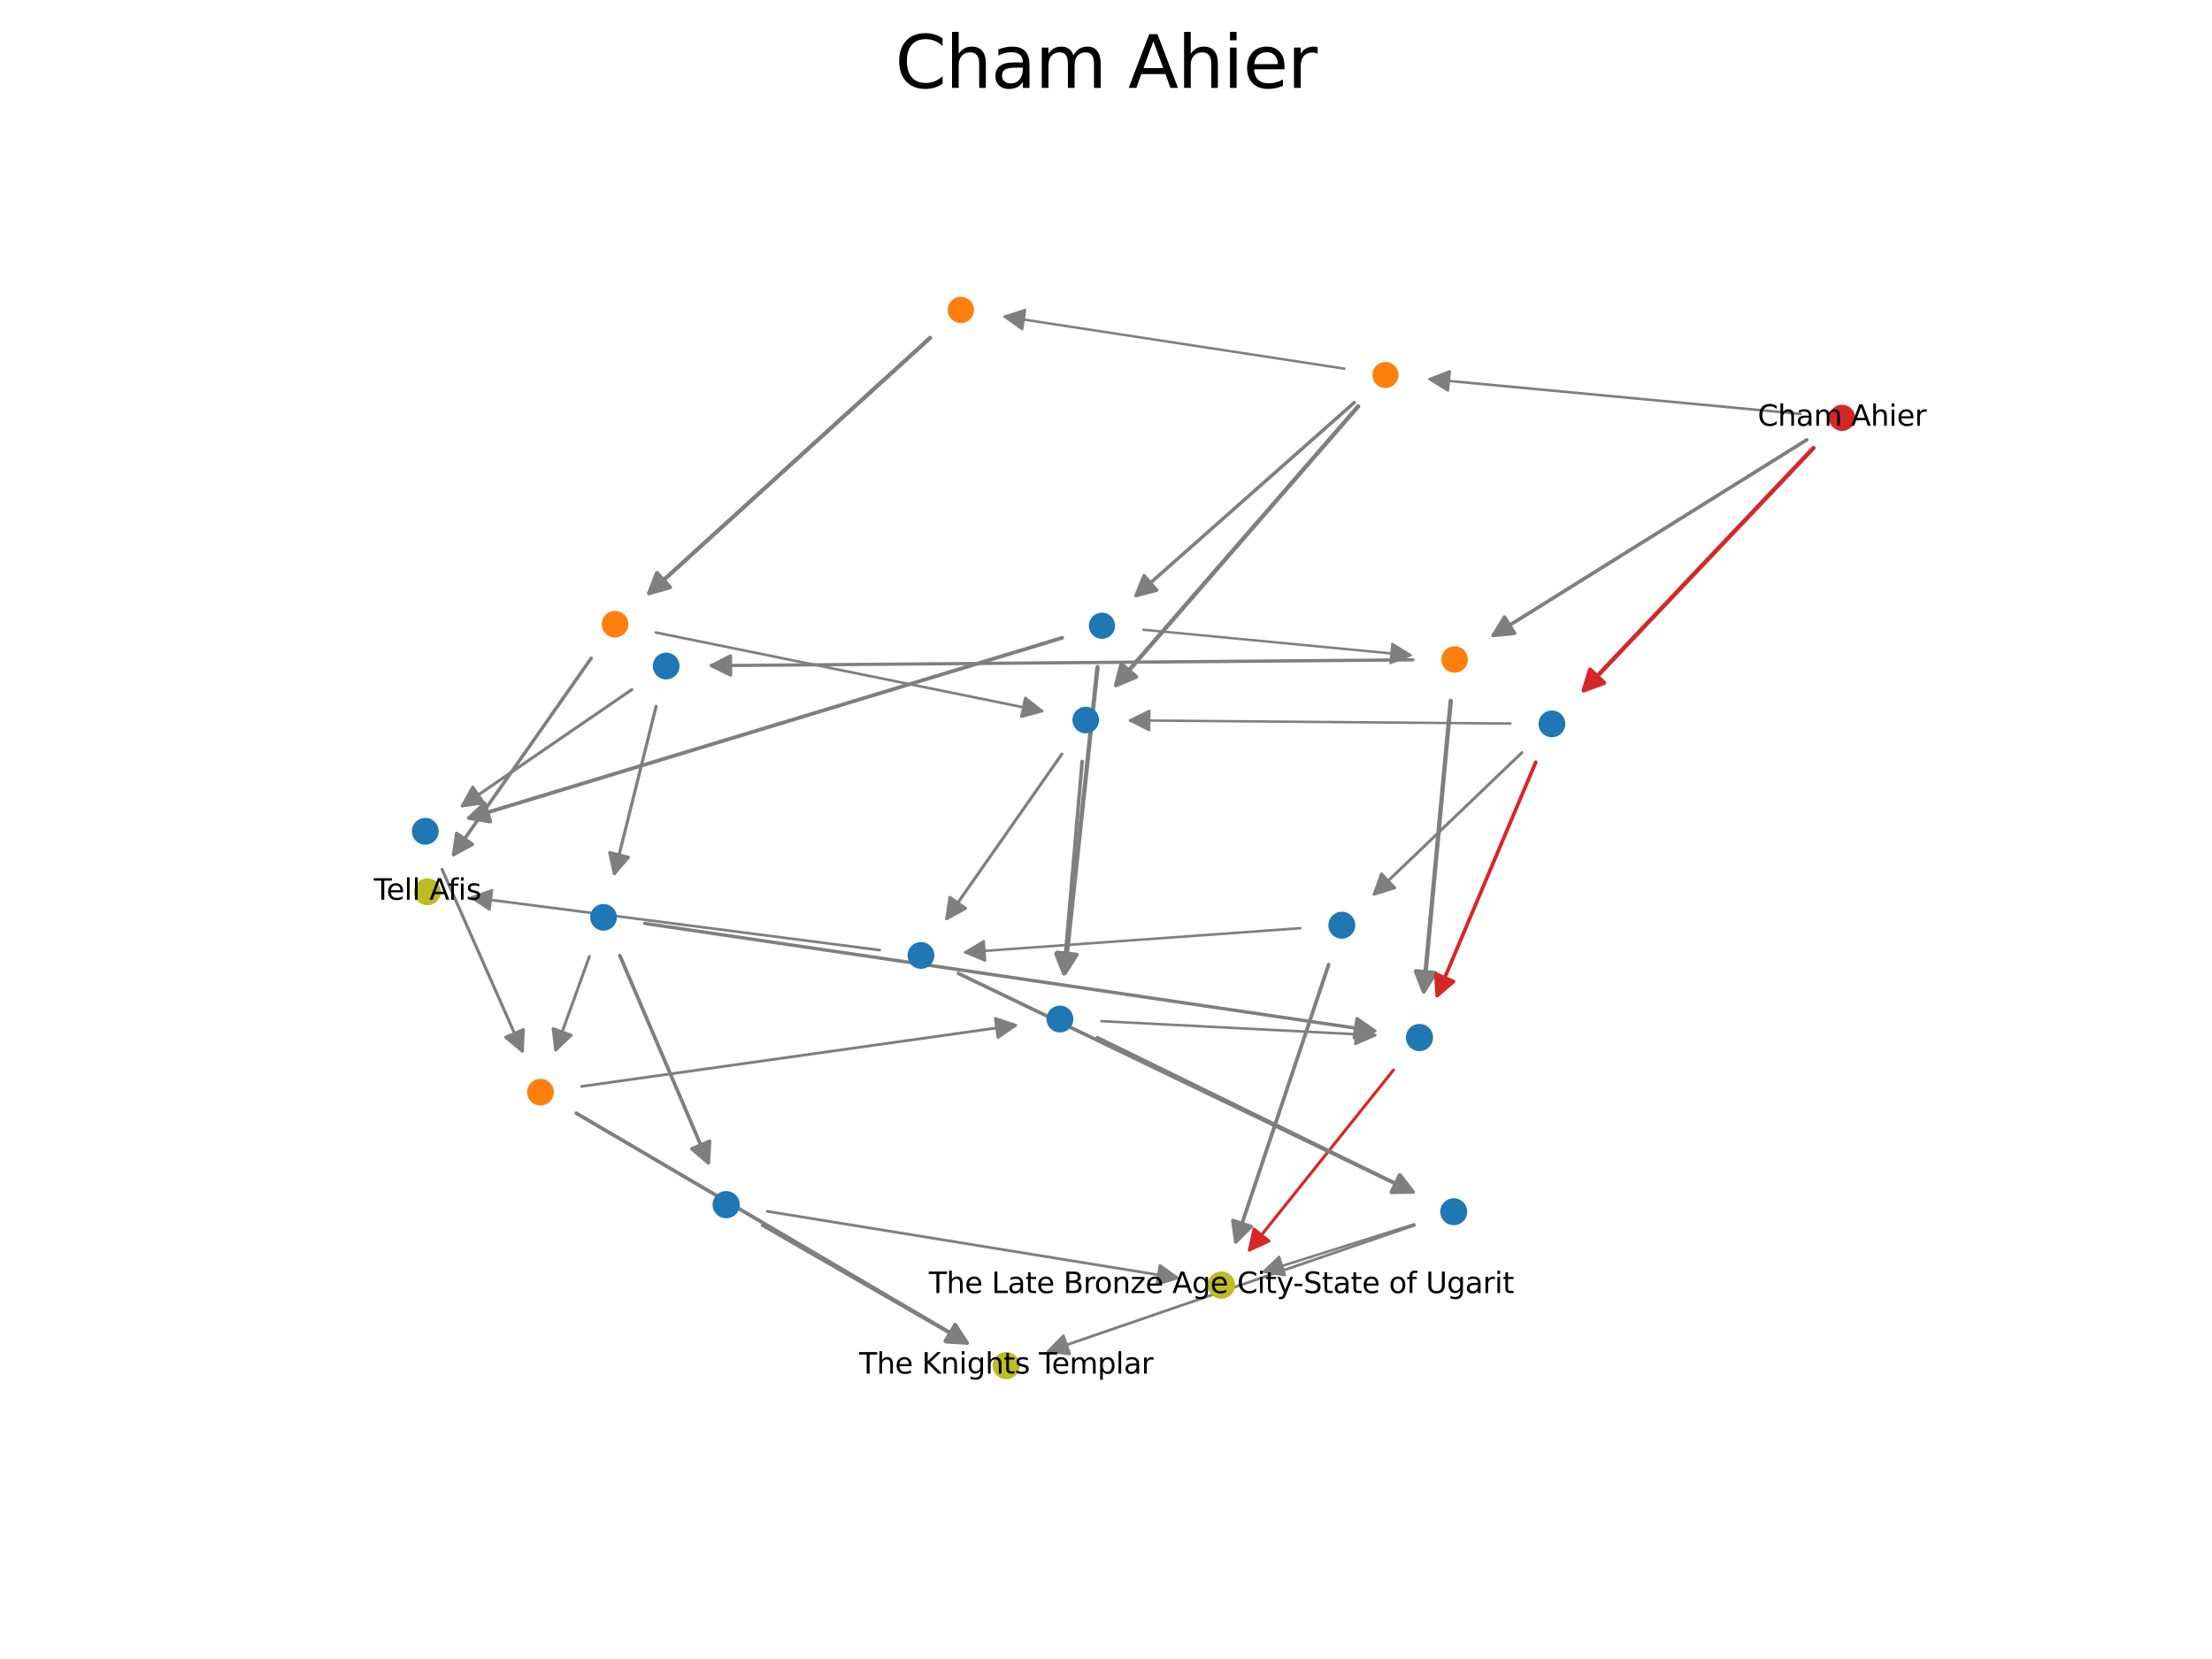 <?xml version="1.0" encoding="utf-8" standalone="no"?>
<!DOCTYPE svg PUBLIC "-//W3C//DTD SVG 1.1//EN"
  "http://www.w3.org/Graphics/SVG/1.1/DTD/svg11.dtd">
<svg xmlns:xlink="http://www.w3.org/1999/xlink" width="460.8pt" height="345.6pt" viewBox="0 0 460.8 345.6" xmlns="http://www.w3.org/2000/svg" version="1.1">
 <defs>
  <style type="text/css">*{stroke-linejoin: round; stroke-linecap: butt}</style>
 </defs>
 <g id="figure_1">
  <g id="patch_1">
   <path d="M 0 345.6 
L 460.8 345.6 
L 460.8 0 
L 0 0 
z
" style="fill: #ffffff"/>
  </g>
  <g id="axes_1">
   <g id="patch_2">
    <path d="M 376.383 91.624 
Q 343.376 112.212 311.081 132.355 
" clip-path="url(#pc64f896216)" style="fill: none; stroke: #7f7f7f; stroke-width: 0.75; stroke-linecap: round"/>
    <path d="M 315.533 131.935 
L 311.081 132.355 
L 313.416 128.541 
L 315.533 131.935 
z
" clip-path="url(#pc64f896216)" style="fill: #7f7f7f; stroke: #7f7f7f; stroke-width: 0.75; stroke-linecap: round"/>
   </g>
   <g id="patch_3">
    <path d="M 377.771 93.328 
Q 353.51 118.922 329.943 143.784 
" clip-path="url(#pc64f896216)" style="fill: none; stroke: #d62728; stroke-width: 0.902; stroke-linecap: round"/>
    <path d="M 334.146 142.257 
L 329.943 143.784 
L 331.243 139.505 
L 334.146 142.257 
z
" clip-path="url(#pc64f896216)" style="fill: #d62728; stroke: #d62728; stroke-width: 0.902; stroke-linecap: round"/>
   </g>
   <g id="patch_4">
    <path d="M 375.106 86.232 
Q 336.172 82.577 297.832 78.979 
" clip-path="url(#pc64f896216)" style="fill: none; stroke: #7f7f7f; stroke-width: 0.534; stroke-linecap: round"/>
    <path d="M 301.627 81.344 
L 297.832 78.979 
L 302.001 77.361 
L 301.627 81.344 
z
" clip-path="url(#pc64f896216)" style="fill: #7f7f7f; stroke: #7f7f7f; stroke-width: 0.534; stroke-linecap: round"/>
   </g>
   <g id="patch_5">
    <path d="M 294.36 137.455 
Q 220.895 138.065 148.187 138.668 
" clip-path="url(#pc64f896216)" style="fill: none; stroke: #7f7f7f; stroke-width: 0.678; stroke-linecap: round"/>
    <path d="M 152.203 140.634 
L 148.187 138.668 
L 152.17 136.635 
L 152.203 140.634 
z
" clip-path="url(#pc64f896216)" style="fill: #7f7f7f; stroke: #7f7f7f; stroke-width: 0.678; stroke-linecap: round"/>
   </g>
   <g id="patch_6">
    <path d="M 302.218 146.002 
Q 299.36 176.757 296.597 206.5 
" clip-path="url(#pc64f896216)" style="fill: none; stroke: #7f7f7f; stroke-width: 0.909; stroke-linecap: round"/>
    <path d="M 298.958 202.702 
L 296.597 206.5 
L 294.975 202.332 
L 298.958 202.702 
z
" clip-path="url(#pc64f896216)" style="fill: #7f7f7f; stroke: #7f7f7f; stroke-width: 0.909; stroke-linecap: round"/>
   </g>
   <g id="patch_7">
    <path d="M 317.04 156.791 
Q 301.409 171.769 286.277 186.27 
" clip-path="url(#pc64f896216)" style="fill: none; stroke: #7f7f7f; stroke-width: 0.618; stroke-linecap: round"/>
    <path d="M 290.549 184.946 
L 286.277 186.27 
L 287.782 182.058 
L 290.549 184.946 
z
" clip-path="url(#pc64f896216)" style="fill: #7f7f7f; stroke: #7f7f7f; stroke-width: 0.618; stroke-linecap: round"/>
   </g>
   <g id="patch_8">
    <path d="M 319.924 158.778 
Q 309.497 183.468 299.403 207.371 
" clip-path="url(#pc64f896216)" style="fill: none; stroke: #d62728; stroke-width: 0.765; stroke-linecap: round"/>
    <path d="M 302.802 204.464 
L 299.403 207.371 
L 299.117 202.908 
L 302.802 204.464 
z
" clip-path="url(#pc64f896216)" style="fill: #d62728; stroke: #d62728; stroke-width: 0.765; stroke-linecap: round"/>
   </g>
   <g id="patch_9">
    <path d="M 314.636 150.726 
Q 274.735 150.395 235.402 150.069 
" clip-path="url(#pc64f896216)" style="fill: none; stroke: #7f7f7f; stroke-width: 0.507; stroke-linecap: round"/>
    <path d="M 239.385 152.102 
L 235.402 150.069 
L 239.418 148.102 
L 239.385 152.102 
z
" clip-path="url(#pc64f896216)" style="fill: #7f7f7f; stroke: #7f7f7f; stroke-width: 0.507; stroke-linecap: round"/>
   </g>
   <g id="patch_10">
    <path d="M 280.054 76.802 
Q 244.388 71.339 209.289 65.962 
" clip-path="url(#pc64f896216)" style="fill: none; stroke: #7f7f7f; stroke-width: 0.513; stroke-linecap: round"/>
    <path d="M 212.94 68.545 
L 209.289 65.962 
L 213.546 64.591 
L 212.94 68.545 
z
" clip-path="url(#pc64f896216)" style="fill: #7f7f7f; stroke: #7f7f7f; stroke-width: 0.513; stroke-linecap: round"/>
   </g>
   <g id="patch_11">
    <path d="M 282.129 83.85 
Q 259.086 104.235 236.648 124.086 
" clip-path="url(#pc64f896216)" style="fill: none; stroke: #7f7f7f; stroke-width: 0.722; stroke-linecap: round"/>
    <path d="M 240.969 122.933 
L 236.648 124.086 
L 238.318 119.937 
L 240.969 122.933 
z
" clip-path="url(#pc64f896216)" style="fill: #7f7f7f; stroke: #7f7f7f; stroke-width: 0.722; stroke-linecap: round"/>
   </g>
   <g id="patch_12">
    <path d="M 282.934 84.652 
Q 257.395 114.053 232.511 142.701 
" clip-path="url(#pc64f896216)" style="fill: none; stroke: #7f7f7f; stroke-width: 0.892; stroke-linecap: round"/>
    <path d="M 236.644 140.993 
L 232.511 142.701 
L 233.624 138.37 
L 236.644 140.993 
z
" clip-path="url(#pc64f896216)" style="fill: #7f7f7f; stroke: #7f7f7f; stroke-width: 0.892; stroke-linecap: round"/>
   </g>
   <g id="patch_13">
    <path d="M 136.68 147.146 
Q 132.249 164.92 127.997 181.974 
" clip-path="url(#pc64f896216)" style="fill: none; stroke: #7f7f7f; stroke-width: 0.663; stroke-linecap: round"/>
    <path d="M 130.905 178.577 
L 127.997 181.974 
L 127.024 177.609 
L 130.905 178.577 
z
" clip-path="url(#pc64f896216)" style="fill: #7f7f7f; stroke: #7f7f7f; stroke-width: 0.663; stroke-linecap: round"/>
   </g>
   <g id="patch_14">
    <path d="M 131.634 143.644 
Q 113.683 155.959 96.318 167.872 
" clip-path="url(#pc64f896216)" style="fill: none; stroke: #7f7f7f; stroke-width: 0.634; stroke-linecap: round"/>
    <path d="M 100.748 167.258 
L 96.318 167.872 
L 98.485 163.96 
L 100.748 167.258 
z
" clip-path="url(#pc64f896216)" style="fill: #7f7f7f; stroke: #7f7f7f; stroke-width: 0.634; stroke-linecap: round"/>
   </g>
   <g id="patch_15">
    <path d="M 290.289 222.902 
Q 275.07 241.925 260.287 260.403 
" clip-path="url(#pc64f896216)" style="fill: none; stroke: #d62728; stroke-width: 0.624; stroke-linecap: round"/>
    <path d="M 264.348 258.529 
L 260.287 260.403 
L 261.224 256.03 
L 264.348 258.529 
z
" clip-path="url(#pc64f896216)" style="fill: #d62728; stroke: #d62728; stroke-width: 0.624; stroke-linecap: round"/>
   </g>
   <g id="patch_16">
    <path d="M 276.777 200.954 
Q 266.982 230.228 257.46 258.686 
" clip-path="url(#pc64f896216)" style="fill: none; stroke: #7f7f7f; stroke-width: 0.769; stroke-linecap: round"/>
    <path d="M 260.626 255.527 
L 257.46 258.686 
L 256.833 254.258 
L 260.626 255.527 
z
" clip-path="url(#pc64f896216)" style="fill: #7f7f7f; stroke: #7f7f7f; stroke-width: 0.769; stroke-linecap: round"/>
   </g>
   <g id="patch_17">
    <path d="M 270.886 193.361 
Q 235.689 195.888 201.076 198.373 
" clip-path="url(#pc64f896216)" style="fill: none; stroke: #7f7f7f; stroke-width: 0.523; stroke-linecap: round"/>
    <path d="M 205.209 200.082 
L 201.076 198.373 
L 204.923 196.092 
L 205.209 200.082 
z
" clip-path="url(#pc64f896216)" style="fill: #7f7f7f; stroke: #7f7f7f; stroke-width: 0.523; stroke-linecap: round"/>
   </g>
   <g id="patch_18">
    <path d="M 221.21 157.09 
Q 209.014 174.516 197.224 191.361 
" clip-path="url(#pc64f896216)" style="fill: none; stroke: #7f7f7f; stroke-width: 0.633; stroke-linecap: round"/>
    <path d="M 201.156 189.231 
L 197.224 191.361 
L 197.879 186.937 
L 201.156 189.231 
z
" clip-path="url(#pc64f896216)" style="fill: #7f7f7f; stroke: #7f7f7f; stroke-width: 0.633; stroke-linecap: round"/>
   </g>
   <g id="patch_19">
    <path d="M 225.432 158.619 
Q 223.488 181.135 221.615 202.831 
" clip-path="url(#pc64f896216)" style="fill: none; stroke: #7f7f7f; stroke-width: 0.737; stroke-linecap: round"/>
    <path d="M 223.952 199.017 
L 221.615 202.831 
L 219.966 198.673 
L 223.952 199.017 
z
" clip-path="url(#pc64f896216)" style="fill: #7f7f7f; stroke: #7f7f7f; stroke-width: 0.737; stroke-linecap: round"/>
   </g>
   <g id="patch_20">
    <path d="M 193.756 70.388 
Q 164.144 97.298 135.251 123.554 
" clip-path="url(#pc64f896216)" style="fill: none; stroke: #7f7f7f; stroke-width: 0.869; stroke-linecap: round"/>
    <path d="M 139.557 122.344 
L 135.251 123.554 
L 136.867 119.384 
L 139.557 122.344 
z
" clip-path="url(#pc64f896216)" style="fill: #7f7f7f; stroke: #7f7f7f; stroke-width: 0.869; stroke-linecap: round"/>
   </g>
   <g id="patch_21">
    <path d="M 221.268 132.875 
Q 159.073 151.766 97.719 170.401 
" clip-path="url(#pc64f896216)" style="fill: none; stroke: #7f7f7f; stroke-width: 0.786; stroke-linecap: round"/>
    <path d="M 102.128 171.152 
L 97.719 170.401 
L 100.966 167.325 
L 102.128 171.152 
z
" clip-path="url(#pc64f896216)" style="fill: #7f7f7f; stroke: #7f7f7f; stroke-width: 0.786; stroke-linecap: round"/>
   </g>
   <g id="patch_22">
    <path d="M 228.638 138.97 
Q 225.179 171.319 221.827 202.669 
" clip-path="url(#pc64f896216)" style="fill: none; stroke: #7f7f7f; stroke-width: 0.9; stroke-linecap: round"/>
    <path d="M 224.241 198.904 
L 221.827 202.669 
L 220.263 198.479 
L 224.241 198.904 
z
" clip-path="url(#pc64f896216)" style="fill: #7f7f7f; stroke: #7f7f7f; stroke-width: 0.9; stroke-linecap: round"/>
   </g>
   <g id="patch_23">
    <path d="M 238.181 131.182 
Q 266.288 133.87 293.836 136.505 
" clip-path="url(#pc64f896216)" style="fill: none; stroke: #7f7f7f; stroke-width: 0.502; stroke-linecap: round"/>
    <path d="M 290.045 134.134 
L 293.836 136.505 
L 289.664 138.115 
L 290.045 134.134 
z
" clip-path="url(#pc64f896216)" style="fill: #7f7f7f; stroke: #7f7f7f; stroke-width: 0.502; stroke-linecap: round"/>
   </g>
   <g id="patch_24">
    <path d="M 129.125 199.066 
Q 138.501 221.027 147.546 242.212 
" clip-path="url(#pc64f896216)" style="fill: none; stroke: #7f7f7f; stroke-width: 0.754; stroke-linecap: round"/>
    <path d="M 147.814 237.748 
L 147.546 242.212 
L 144.136 239.319 
L 147.814 237.748 
z
" clip-path="url(#pc64f896216)" style="fill: #7f7f7f; stroke: #7f7f7f; stroke-width: 0.754; stroke-linecap: round"/>
   </g>
   <g id="patch_25">
    <path d="M 134.29 192.36 
Q 210.712 203.617 286.353 214.76 
" clip-path="url(#pc64f896216)" style="fill: none; stroke: #7f7f7f; stroke-width: 0.707; stroke-linecap: round"/>
    <path d="M 282.687 212.198 
L 286.353 214.76 
L 282.104 216.156 
L 282.687 212.198 
z
" clip-path="url(#pc64f896216)" style="fill: #7f7f7f; stroke: #7f7f7f; stroke-width: 0.707; stroke-linecap: round"/>
   </g>
   <g id="patch_26">
    <path d="M 122.784 199.248 
Q 119.155 209.311 115.757 218.732 
" clip-path="url(#pc64f896216)" style="fill: none; stroke: #7f7f7f; stroke-width: 0.609; stroke-linecap: round"/>
    <path d="M 118.995 215.648 
L 115.757 218.732 
L 115.232 214.291 
L 118.995 215.648 
z
" clip-path="url(#pc64f896216)" style="fill: #7f7f7f; stroke: #7f7f7f; stroke-width: 0.609; stroke-linecap: round"/>
   </g>
   <g id="patch_27">
    <path d="M 92.089 181.099 
Q 100.589 200.351 108.802 218.95 
" clip-path="url(#pc64f896216)" style="fill: none; stroke: #7f7f7f; stroke-width: 0.638; stroke-linecap: round"/>
    <path d="M 109.016 214.483 
L 108.802 218.95 
L 105.357 216.098 
L 109.016 214.483 
z
" clip-path="url(#pc64f896216)" style="fill: #7f7f7f; stroke: #7f7f7f; stroke-width: 0.638; stroke-linecap: round"/>
   </g>
   <g id="patch_28">
    <path d="M 183.266 197.928 
Q 140.453 192.403 98.25 186.957 
" clip-path="url(#pc64f896216)" style="fill: none; stroke: #7f7f7f; stroke-width: 0.551; stroke-linecap: round"/>
    <path d="M 101.962 189.453 
L 98.25 186.957 
L 102.474 185.485 
L 101.962 189.453 
z
" clip-path="url(#pc64f896216)" style="fill: #7f7f7f; stroke: #7f7f7f; stroke-width: 0.551; stroke-linecap: round"/>
   </g>
   <g id="patch_29">
    <path d="M 199.66 202.791 
Q 247.346 225.731 294.285 248.311 
" clip-path="url(#pc64f896216)" style="fill: none; stroke: #7f7f7f; stroke-width: 0.742; stroke-linecap: round"/>
    <path d="M 291.547 244.775 
L 294.285 248.311 
L 289.813 248.38 
L 291.547 244.775 
z
" clip-path="url(#pc64f896216)" style="fill: #7f7f7f; stroke: #7f7f7f; stroke-width: 0.742; stroke-linecap: round"/>
   </g>
   <g id="patch_30">
    <path d="M 228.578 216.089 
Q 261.818 232.354 294.416 248.305 
" clip-path="url(#pc64f896216)" style="fill: none; stroke: #7f7f7f; stroke-width: 0.639; stroke-linecap: round"/>
    <path d="M 291.702 244.75 
L 294.416 248.305 
L 289.944 248.343 
L 291.702 244.75 
z
" clip-path="url(#pc64f896216)" style="fill: #7f7f7f; stroke: #7f7f7f; stroke-width: 0.639; stroke-linecap: round"/>
   </g>
   <g id="patch_31">
    <path d="M 229.444 212.727 
Q 258.247 214.21 286.46 215.661 
" clip-path="url(#pc64f896216)" style="fill: none; stroke: #7f7f7f; stroke-width: 0.529; stroke-linecap: round"/>
    <path d="M 282.568 213.459 
L 286.46 215.661 
L 282.363 217.453 
L 282.568 213.459 
z
" clip-path="url(#pc64f896216)" style="fill: #7f7f7f; stroke: #7f7f7f; stroke-width: 0.529; stroke-linecap: round"/>
   </g>
   <g id="patch_32">
    <path d="M 136.608 131.758 
Q 177.149 140.011 217.097 148.144 
" clip-path="url(#pc64f896216)" style="fill: none; stroke: #7f7f7f; stroke-width: 0.542; stroke-linecap: round"/>
    <path d="M 213.576 145.386 
L 217.097 148.144 
L 212.778 149.306 
L 213.576 145.386 
z
" clip-path="url(#pc64f896216)" style="fill: #7f7f7f; stroke: #7f7f7f; stroke-width: 0.542; stroke-linecap: round"/>
   </g>
   <g id="patch_33">
    <path d="M 123.152 137.124 
Q 108.588 157.9 94.482 178.023 
" clip-path="url(#pc64f896216)" style="fill: none; stroke: #7f7f7f; stroke-width: 0.714; stroke-linecap: round"/>
    <path d="M 98.416 175.895 
L 94.482 178.023 
L 95.141 173.599 
L 98.416 175.895 
z
" clip-path="url(#pc64f896216)" style="fill: #7f7f7f; stroke: #7f7f7f; stroke-width: 0.714; stroke-linecap: round"/>
   </g>
   <g id="patch_34">
    <path d="M 159.825 252.341 
Q 202.858 259.332 245.266 266.221 
" clip-path="url(#pc64f896216)" style="fill: none; stroke: #7f7f7f; stroke-width: 0.566; stroke-linecap: round"/>
    <path d="M 241.638 263.606 
L 245.266 266.221 
L 240.997 267.554 
L 241.638 263.606 
z
" clip-path="url(#pc64f896216)" style="fill: #7f7f7f; stroke: #7f7f7f; stroke-width: 0.566; stroke-linecap: round"/>
   </g>
   <g id="patch_35">
    <path d="M 158.786 255.27 
Q 180.442 267.722 201.492 279.826 
" clip-path="url(#pc64f896216)" style="fill: none; stroke: #7f7f7f; stroke-width: 0.625; stroke-linecap: round"/>
    <path d="M 199.021 276.098 
L 201.492 279.826 
L 197.028 279.566 
L 199.021 276.098 
z
" clip-path="url(#pc64f896216)" style="fill: #7f7f7f; stroke: #7f7f7f; stroke-width: 0.625; stroke-linecap: round"/>
   </g>
   <g id="patch_36">
    <path d="M 120.057 231.908 
Q 161.098 256.007 201.4 279.672 
" clip-path="url(#pc64f896216)" style="fill: none; stroke: #7f7f7f; stroke-width: 0.766; stroke-linecap: round"/>
    <path d="M 198.963 275.922 
L 201.4 279.672 
L 196.938 279.371 
L 198.963 275.922 
z
" clip-path="url(#pc64f896216)" style="fill: #7f7f7f; stroke: #7f7f7f; stroke-width: 0.766; stroke-linecap: round"/>
   </g>
   <g id="patch_37">
    <path d="M 121.163 226.314 
Q 166.692 219.902 211.58 213.581 
" clip-path="url(#pc64f896216)" style="fill: none; stroke: #7f7f7f; stroke-width: 0.579; stroke-linecap: round"/>
    <path d="M 207.34 212.158 
L 211.58 213.581 
L 207.898 216.119 
L 207.34 212.158 
z
" clip-path="url(#pc64f896216)" style="fill: #7f7f7f; stroke: #7f7f7f; stroke-width: 0.579; stroke-linecap: round"/>
   </g>
   <g id="patch_38">
    <path d="M 294.647 255.243 
Q 256.221 268.459 218.401 281.467 
" clip-path="url(#pc64f896216)" style="fill: none; stroke: #7f7f7f; stroke-width: 0.573; stroke-linecap: round"/>
    <path d="M 222.834 282.057 
L 218.401 281.467 
L 221.533 278.275 
L 222.834 282.057 
z
" clip-path="url(#pc64f896216)" style="fill: #7f7f7f; stroke: #7f7f7f; stroke-width: 0.573; stroke-linecap: round"/>
   </g>
   <g id="patch_39">
    <path d="M 294.582 255.033 
Q 278.64 260.068 263.246 264.93 
" clip-path="url(#pc64f896216)" style="fill: none; stroke: #7f7f7f; stroke-width: 0.513; stroke-linecap: round"/>
    <path d="M 267.663 265.633 
L 263.246 264.93 
L 266.458 261.818 
L 267.663 265.633 
z
" clip-path="url(#pc64f896216)" style="fill: #7f7f7f; stroke: #7f7f7f; stroke-width: 0.513; stroke-linecap: round"/>
   </g>
   <g id="PathCollection_1">
    <path d="M 383.73 89.276 
C 384.323 89.276 384.891 89.041 385.31 88.622 
C 385.729 88.203 385.965 87.634 385.965 87.042 
C 385.965 86.449 385.729 85.881 385.31 85.462 
C 384.891 85.043 384.323 84.807 383.73 84.807 
C 383.138 84.807 382.569 85.043 382.15 85.462 
C 381.731 85.881 381.496 86.449 381.496 87.042 
C 381.496 87.634 381.731 88.203 382.15 88.622 
C 382.569 89.041 383.138 89.276 383.73 89.276 
z
" clip-path="url(#pc64f896216)" style="fill: #d62728; stroke: #d62728"/>
    <path d="M 303.019 139.649 
C 303.619 139.649 304.196 139.41 304.621 138.986 
C 305.045 138.561 305.284 137.984 305.284 137.384 
C 305.284 136.783 305.045 136.207 304.621 135.782 
C 304.196 135.357 303.619 135.118 303.019 135.118 
C 302.418 135.118 301.842 135.357 301.417 135.782 
C 300.992 136.207 300.753 136.783 300.753 137.384 
C 300.753 137.984 300.992 138.561 301.417 138.986 
C 301.842 139.41 302.418 139.649 303.019 139.649 
z
" clip-path="url(#pc64f896216)" style="fill: #ff7f0e; stroke: #ff7f0e"/>
    <path d="M 323.293 153.095 
C 323.903 153.095 324.487 152.853 324.918 152.422 
C 325.349 151.992 325.591 151.407 325.591 150.798 
C 325.591 150.189 325.349 149.604 324.918 149.173 
C 324.487 148.743 323.903 148.5 323.293 148.5 
C 322.684 148.5 322.1 148.743 321.669 149.173 
C 321.238 149.604 320.996 150.189 320.996 150.798 
C 320.996 151.407 321.238 151.992 321.669 152.422 
C 322.1 152.853 322.684 153.095 323.293 153.095 
z
" clip-path="url(#pc64f896216)" style="fill: #1f77b4; stroke: #1f77b4"/>
    <path d="M 288.614 80.33 
C 289.202 80.33 289.766 80.097 290.181 79.681 
C 290.597 79.265 290.831 78.701 290.831 78.113 
C 290.831 77.525 290.597 76.961 290.181 76.546 
C 289.766 76.13 289.202 75.896 288.614 75.896 
C 288.026 75.896 287.462 76.13 287.046 76.546 
C 286.63 76.961 286.397 77.525 286.397 78.113 
C 286.397 78.701 286.63 79.265 287.046 79.681 
C 287.462 80.097 288.026 80.33 288.614 80.33 
z
" clip-path="url(#pc64f896216)" style="fill: #ff7f0e; stroke: #ff7f0e"/>
    <path d="M 138.774 141.042 
C 139.383 141.042 139.967 140.8 140.398 140.37 
C 140.828 139.939 141.07 139.355 141.07 138.746 
C 141.07 138.137 140.828 137.552 140.398 137.122 
C 139.967 136.691 139.383 136.449 138.774 136.449 
C 138.165 136.449 137.58 136.691 137.15 137.122 
C 136.719 137.552 136.477 138.137 136.477 138.746 
C 136.477 139.355 136.719 139.939 137.15 140.37 
C 137.58 140.8 138.165 141.042 138.774 141.042 
z
" clip-path="url(#pc64f896216)" style="fill: #1f77b4; stroke: #1f77b4"/>
    <path d="M 295.701 218.477 
C 296.322 218.477 296.917 218.23 297.356 217.792 
C 297.795 217.353 298.041 216.758 298.041 216.137 
C 298.041 215.517 297.795 214.921 297.356 214.482 
C 296.917 214.044 296.322 213.797 295.701 213.797 
C 295.081 213.797 294.485 214.044 294.047 214.482 
C 293.608 214.921 293.361 215.517 293.361 216.137 
C 293.361 216.758 293.608 217.353 294.047 217.792 
C 294.485 218.23 295.081 218.477 295.701 218.477 
z
" clip-path="url(#pc64f896216)" style="fill: #1f77b4; stroke: #1f77b4"/>
    <path d="M 279.525 195.054 
C 280.139 195.054 280.727 194.81 281.161 194.376 
C 281.595 193.943 281.839 193.354 281.839 192.74 
C 281.839 192.127 281.595 191.538 281.161 191.104 
C 280.727 190.67 280.139 190.427 279.525 190.427 
C 278.911 190.427 278.323 190.67 277.889 191.104 
C 277.455 191.538 277.211 192.127 277.211 192.74 
C 277.211 193.354 277.455 193.943 277.889 194.376 
C 278.323 194.81 278.911 195.054 279.525 195.054 
z
" clip-path="url(#pc64f896216)" style="fill: #1f77b4; stroke: #1f77b4"/>
    <path d="M 226.177 152.272 
C 226.782 152.272 227.362 152.032 227.789 151.605 
C 228.217 151.177 228.457 150.597 228.457 149.993 
C 228.457 149.388 228.217 148.808 227.789 148.381 
C 227.362 147.953 226.782 147.713 226.177 147.713 
C 225.573 147.713 224.993 147.953 224.565 148.381 
C 224.138 148.808 223.898 149.388 223.898 149.993 
C 223.898 150.597 224.138 151.177 224.565 151.605 
C 224.993 152.032 225.573 152.272 226.177 152.272 
z
" clip-path="url(#pc64f896216)" style="fill: #1f77b4; stroke: #1f77b4"/>
    <path d="M 200.165 66.805 
C 200.759 66.805 201.329 66.569 201.749 66.149 
C 202.169 65.729 202.405 65.159 202.405 64.564 
C 202.405 63.97 202.169 63.4 201.749 62.98 
C 201.329 62.56 200.759 62.324 200.165 62.324 
C 199.57 62.324 199 62.56 198.58 62.98 
C 198.16 63.4 197.924 63.97 197.924 64.564 
C 197.924 65.159 198.16 65.729 198.58 66.149 
C 199 66.569 199.57 66.805 200.165 66.805 
z
" clip-path="url(#pc64f896216)" style="fill: #ff7f0e; stroke: #ff7f0e"/>
    <path d="M 229.558 132.591 
C 230.151 132.591 230.719 132.356 231.138 131.937 
C 231.557 131.518 231.793 130.95 231.793 130.357 
C 231.793 129.765 231.557 129.196 231.138 128.777 
C 230.719 128.358 230.151 128.123 229.558 128.123 
C 228.966 128.123 228.398 128.358 227.979 128.777 
C 227.56 129.196 227.324 129.765 227.324 130.357 
C 227.324 130.95 227.56 131.518 227.979 131.937 
C 228.398 132.356 228.966 132.591 229.558 132.591 
z
" clip-path="url(#pc64f896216)" style="fill: #1f77b4; stroke: #1f77b4"/>
    <path d="M 125.723 193.382 
C 126.329 193.382 126.91 193.141 127.338 192.713 
C 127.766 192.284 128.007 191.703 128.007 191.098 
C 128.007 190.492 127.766 189.911 127.338 189.483 
C 126.91 189.054 126.329 188.814 125.723 188.814 
C 125.117 188.814 124.536 189.054 124.108 189.483 
C 123.68 189.911 123.439 190.492 123.439 191.098 
C 123.439 191.703 123.68 192.284 124.108 192.713 
C 124.536 193.141 125.117 193.382 125.723 193.382 
z
" clip-path="url(#pc64f896216)" style="fill: #1f77b4; stroke: #1f77b4"/>
    <path d="M 88.59 175.473 
C 89.199 175.473 89.784 175.231 90.215 174.799 
C 90.646 174.368 90.889 173.784 90.889 173.174 
C 90.889 172.564 90.646 171.98 90.215 171.548 
C 89.784 171.117 89.199 170.875 88.59 170.875 
C 87.98 170.875 87.395 171.117 86.964 171.548 
C 86.533 171.98 86.291 172.564 86.291 173.174 
C 86.291 173.784 86.533 174.368 86.964 174.799 
C 87.395 175.231 87.98 175.473 88.59 175.473 
z
" clip-path="url(#pc64f896216)" style="fill: #1f77b4; stroke: #1f77b4"/>
    <path d="M 254.44 270.062 
C 255.064 270.062 255.662 269.814 256.102 269.374 
C 256.543 268.933 256.791 268.335 256.791 267.712 
C 256.791 267.088 256.543 266.49 256.102 266.05 
C 255.662 265.609 255.064 265.361 254.44 265.361 
C 253.817 265.361 253.219 265.609 252.778 266.05 
C 252.337 266.49 252.09 267.088 252.09 267.712 
C 252.09 268.335 252.337 268.933 252.778 269.374 
C 253.219 269.814 253.817 270.062 254.44 270.062 
z
" clip-path="url(#pc64f896216)" style="fill: #bcbd22; stroke: #bcbd22"/>
    <path d="M 191.853 201.333 
C 192.462 201.333 193.047 201.091 193.478 200.66 
C 193.908 200.229 194.15 199.645 194.15 199.036 
C 194.15 198.427 193.908 197.842 193.478 197.411 
C 193.047 196.98 192.462 196.738 191.853 196.738 
C 191.244 196.738 190.659 196.98 190.229 197.411 
C 189.798 197.842 189.556 198.427 189.556 199.036 
C 189.556 199.645 189.798 200.229 190.229 200.66 
C 190.659 201.091 191.244 201.333 191.853 201.333 
z
" clip-path="url(#pc64f896216)" style="fill: #1f77b4; stroke: #1f77b4"/>
    <path d="M 220.799 214.586 
C 221.41 214.586 221.996 214.343 222.428 213.911 
C 222.86 213.479 223.102 212.893 223.102 212.282 
C 223.102 211.671 222.86 211.085 222.428 210.653 
C 221.996 210.222 221.41 209.979 220.799 209.979 
C 220.188 209.979 219.602 210.222 219.17 210.653 
C 218.738 211.085 218.495 211.671 218.495 212.282 
C 218.495 212.893 218.738 213.479 219.17 213.911 
C 219.602 214.343 220.188 214.586 220.799 214.586 
z
" clip-path="url(#pc64f896216)" style="fill: #1f77b4; stroke: #1f77b4"/>
    <path d="M 128.125 132.307 
C 128.728 132.307 129.307 132.067 129.734 131.64 
C 130.161 131.213 130.401 130.634 130.401 130.031 
C 130.401 129.427 130.161 128.848 129.734 128.421 
C 129.307 127.994 128.728 127.754 128.125 127.754 
C 127.521 127.754 126.942 127.994 126.515 128.421 
C 126.088 128.848 125.848 129.427 125.848 130.031 
C 125.848 130.634 126.088 131.213 126.515 131.64 
C 126.942 132.067 127.521 132.307 128.125 132.307 
z
" clip-path="url(#pc64f896216)" style="fill: #ff7f0e; stroke: #ff7f0e"/>
    <path d="M 151.277 253.293 
C 151.898 253.293 152.493 253.046 152.932 252.608 
C 153.371 252.169 153.617 251.573 153.617 250.953 
C 153.617 250.332 153.371 249.737 152.932 249.298 
C 152.493 248.859 151.898 248.612 151.277 248.612 
C 150.657 248.612 150.061 248.859 149.622 249.298 
C 149.184 249.737 148.937 250.332 148.937 250.953 
C 148.937 251.573 149.184 252.169 149.622 252.608 
C 150.061 253.046 150.657 253.293 151.277 253.293 
z
" clip-path="url(#pc64f896216)" style="fill: #1f77b4; stroke: #1f77b4"/>
    <path d="M 112.587 229.803 
C 113.192 229.803 113.772 229.562 114.2 229.135 
C 114.627 228.707 114.868 228.127 114.868 227.522 
C 114.868 226.917 114.627 226.337 114.2 225.909 
C 113.772 225.482 113.192 225.241 112.587 225.241 
C 111.982 225.241 111.402 225.482 110.974 225.909 
C 110.547 226.337 110.306 226.917 110.306 227.522 
C 110.306 228.127 110.547 228.707 110.974 229.135 
C 111.402 229.562 111.982 229.803 112.587 229.803 
z
" clip-path="url(#pc64f896216)" style="fill: #ff7f0e; stroke: #ff7f0e"/>
    <path d="M 89.052 188.086 
C 89.666 188.086 90.255 187.842 90.689 187.407 
C 91.123 186.973 91.367 186.384 91.367 185.77 
C 91.367 185.156 91.123 184.567 90.689 184.133 
C 90.255 183.699 89.666 183.455 89.052 183.455 
C 88.437 183.455 87.848 183.699 87.414 184.133 
C 86.98 184.567 86.736 185.156 86.736 185.77 
C 86.736 186.384 86.98 186.973 87.414 187.407 
C 87.848 187.842 88.437 188.086 89.052 188.086 
z
" clip-path="url(#pc64f896216)" style="fill: #bcbd22; stroke: #bcbd22"/>
    <path d="M 302.838 254.741 
C 303.452 254.741 304.041 254.497 304.475 254.063 
C 304.909 253.629 305.153 253.04 305.153 252.426 
C 305.153 251.812 304.909 251.223 304.475 250.789 
C 304.041 250.355 303.452 250.111 302.838 250.111 
C 302.224 250.111 301.635 250.355 301.201 250.789 
C 300.767 251.223 300.523 251.812 300.523 252.426 
C 300.523 253.04 300.767 253.629 301.201 254.063 
C 301.635 254.497 302.224 254.741 302.838 254.741 
z
" clip-path="url(#pc64f896216)" style="fill: #1f77b4; stroke: #1f77b4"/>
    <path d="M 209.607 286.83 
C 210.227 286.83 210.822 286.583 211.26 286.145 
C 211.699 285.706 211.945 285.112 211.945 284.492 
C 211.945 283.872 211.699 283.277 211.26 282.838 
C 210.822 282.4 210.227 282.154 209.607 282.154 
C 208.987 282.154 208.392 282.4 207.954 282.838 
C 207.516 283.277 207.269 283.872 207.269 284.492 
C 207.269 285.112 207.516 285.706 207.954 286.145 
C 208.392 286.583 208.987 286.83 209.607 286.83 
z
" clip-path="url(#pc64f896216)" style="fill: #bcbd22; stroke: #bcbd22"/>
   </g>
   <g id="text_1">
    <g clip-path="url(#pc64f896216)">
     <!-- The Late Bronze Age City-State of Ugarit -->
     <g transform="translate(193.5 269.367) scale(0.06 -0.06)">
      <defs>
       <path id="DejaVuSans-54" d="M -19 4666 
L 3928 4666 
L 3928 4134 
L 2272 4134 
L 2272 0 
L 1638 0 
L 1638 4134 
L -19 4134 
L -19 4666 
z
" transform="scale(0.016)"/>
       <path id="DejaVuSans-68" d="M 3513 2113 
L 3513 0 
L 2938 0 
L 2938 2094 
Q 2938 2591 2744 2837 
Q 2550 3084 2163 3084 
Q 1697 3084 1428 2787 
Q 1159 2491 1159 1978 
L 1159 0 
L 581 0 
L 581 4863 
L 1159 4863 
L 1159 2956 
Q 1366 3272 1645 3428 
Q 1925 3584 2291 3584 
Q 2894 3584 3203 3211 
Q 3513 2838 3513 2113 
z
" transform="scale(0.016)"/>
       <path id="DejaVuSans-65" d="M 3597 1894 
L 3597 1613 
L 953 1613 
Q 991 1019 1311 708 
Q 1631 397 2203 397 
Q 2534 397 2845 478 
Q 3156 559 3463 722 
L 3463 178 
Q 3153 47 2828 -22 
Q 2503 -91 2169 -91 
Q 1331 -91 842 396 
Q 353 884 353 1716 
Q 353 2575 817 3079 
Q 1281 3584 2069 3584 
Q 2775 3584 3186 3129 
Q 3597 2675 3597 1894 
z
M 3022 2063 
Q 3016 2534 2758 2815 
Q 2500 3097 2075 3097 
Q 1594 3097 1305 2825 
Q 1016 2553 972 2059 
L 3022 2063 
z
" transform="scale(0.016)"/>
       <path id="DejaVuSans-20" transform="scale(0.016)"/>
       <path id="DejaVuSans-4c" d="M 628 4666 
L 1259 4666 
L 1259 531 
L 3531 531 
L 3531 0 
L 628 0 
L 628 4666 
z
" transform="scale(0.016)"/>
       <path id="DejaVuSans-61" d="M 2194 1759 
Q 1497 1759 1228 1600 
Q 959 1441 959 1056 
Q 959 750 1161 570 
Q 1363 391 1709 391 
Q 2188 391 2477 730 
Q 2766 1069 2766 1631 
L 2766 1759 
L 2194 1759 
z
M 3341 1997 
L 3341 0 
L 2766 0 
L 2766 531 
Q 2569 213 2275 61 
Q 1981 -91 1556 -91 
Q 1019 -91 701 211 
Q 384 513 384 1019 
Q 384 1609 779 1909 
Q 1175 2209 1959 2209 
L 2766 2209 
L 2766 2266 
Q 2766 2663 2505 2880 
Q 2244 3097 1772 3097 
Q 1472 3097 1187 3025 
Q 903 2953 641 2809 
L 641 3341 
Q 956 3463 1253 3523 
Q 1550 3584 1831 3584 
Q 2591 3584 2966 3190 
Q 3341 2797 3341 1997 
z
" transform="scale(0.016)"/>
       <path id="DejaVuSans-74" d="M 1172 4494 
L 1172 3500 
L 2356 3500 
L 2356 3053 
L 1172 3053 
L 1172 1153 
Q 1172 725 1289 603 
Q 1406 481 1766 481 
L 2356 481 
L 2356 0 
L 1766 0 
Q 1100 0 847 248 
Q 594 497 594 1153 
L 594 3053 
L 172 3053 
L 172 3500 
L 594 3500 
L 594 4494 
L 1172 4494 
z
" transform="scale(0.016)"/>
       <path id="DejaVuSans-42" d="M 1259 2228 
L 1259 519 
L 2272 519 
Q 2781 519 3026 730 
Q 3272 941 3272 1375 
Q 3272 1813 3026 2020 
Q 2781 2228 2272 2228 
L 1259 2228 
z
M 1259 4147 
L 1259 2741 
L 2194 2741 
Q 2656 2741 2882 2914 
Q 3109 3088 3109 3444 
Q 3109 3797 2882 3972 
Q 2656 4147 2194 4147 
L 1259 4147 
z
M 628 4666 
L 2241 4666 
Q 2963 4666 3353 4366 
Q 3744 4066 3744 3513 
Q 3744 3084 3544 2831 
Q 3344 2578 2956 2516 
Q 3422 2416 3680 2098 
Q 3938 1781 3938 1306 
Q 3938 681 3513 340 
Q 3088 0 2303 0 
L 628 0 
L 628 4666 
z
" transform="scale(0.016)"/>
       <path id="DejaVuSans-72" d="M 2631 2963 
Q 2534 3019 2420 3045 
Q 2306 3072 2169 3072 
Q 1681 3072 1420 2755 
Q 1159 2438 1159 1844 
L 1159 0 
L 581 0 
L 581 3500 
L 1159 3500 
L 1159 2956 
Q 1341 3275 1631 3429 
Q 1922 3584 2338 3584 
Q 2397 3584 2469 3576 
Q 2541 3569 2628 3553 
L 2631 2963 
z
" transform="scale(0.016)"/>
       <path id="DejaVuSans-6f" d="M 1959 3097 
Q 1497 3097 1228 2736 
Q 959 2375 959 1747 
Q 959 1119 1226 758 
Q 1494 397 1959 397 
Q 2419 397 2687 759 
Q 2956 1122 2956 1747 
Q 2956 2369 2687 2733 
Q 2419 3097 1959 3097 
z
M 1959 3584 
Q 2709 3584 3137 3096 
Q 3566 2609 3566 1747 
Q 3566 888 3137 398 
Q 2709 -91 1959 -91 
Q 1206 -91 779 398 
Q 353 888 353 1747 
Q 353 2609 779 3096 
Q 1206 3584 1959 3584 
z
" transform="scale(0.016)"/>
       <path id="DejaVuSans-6e" d="M 3513 2113 
L 3513 0 
L 2938 0 
L 2938 2094 
Q 2938 2591 2744 2837 
Q 2550 3084 2163 3084 
Q 1697 3084 1428 2787 
Q 1159 2491 1159 1978 
L 1159 0 
L 581 0 
L 581 3500 
L 1159 3500 
L 1159 2956 
Q 1366 3272 1645 3428 
Q 1925 3584 2291 3584 
Q 2894 3584 3203 3211 
Q 3513 2838 3513 2113 
z
" transform="scale(0.016)"/>
       <path id="DejaVuSans-7a" d="M 353 3500 
L 3084 3500 
L 3084 2975 
L 922 459 
L 3084 459 
L 3084 0 
L 275 0 
L 275 525 
L 2438 3041 
L 353 3041 
L 353 3500 
z
" transform="scale(0.016)"/>
       <path id="DejaVuSans-41" d="M 2188 4044 
L 1331 1722 
L 3047 1722 
L 2188 4044 
z
M 1831 4666 
L 2547 4666 
L 4325 0 
L 3669 0 
L 3244 1197 
L 1141 1197 
L 716 0 
L 50 0 
L 1831 4666 
z
" transform="scale(0.016)"/>
       <path id="DejaVuSans-67" d="M 2906 1791 
Q 2906 2416 2648 2759 
Q 2391 3103 1925 3103 
Q 1463 3103 1205 2759 
Q 947 2416 947 1791 
Q 947 1169 1205 825 
Q 1463 481 1925 481 
Q 2391 481 2648 825 
Q 2906 1169 2906 1791 
z
M 3481 434 
Q 3481 -459 3084 -895 
Q 2688 -1331 1869 -1331 
Q 1566 -1331 1297 -1286 
Q 1028 -1241 775 -1147 
L 775 -588 
Q 1028 -725 1275 -790 
Q 1522 -856 1778 -856 
Q 2344 -856 2625 -561 
Q 2906 -266 2906 331 
L 2906 616 
Q 2728 306 2450 153 
Q 2172 0 1784 0 
Q 1141 0 747 490 
Q 353 981 353 1791 
Q 353 2603 747 3093 
Q 1141 3584 1784 3584 
Q 2172 3584 2450 3431 
Q 2728 3278 2906 2969 
L 2906 3500 
L 3481 3500 
L 3481 434 
z
" transform="scale(0.016)"/>
       <path id="DejaVuSans-43" d="M 4122 4306 
L 4122 3641 
Q 3803 3938 3442 4084 
Q 3081 4231 2675 4231 
Q 1875 4231 1450 3742 
Q 1025 3253 1025 2328 
Q 1025 1406 1450 917 
Q 1875 428 2675 428 
Q 3081 428 3442 575 
Q 3803 722 4122 1019 
L 4122 359 
Q 3791 134 3420 21 
Q 3050 -91 2638 -91 
Q 1578 -91 968 557 
Q 359 1206 359 2328 
Q 359 3453 968 4101 
Q 1578 4750 2638 4750 
Q 3056 4750 3426 4639 
Q 3797 4528 4122 4306 
z
" transform="scale(0.016)"/>
       <path id="DejaVuSans-69" d="M 603 3500 
L 1178 3500 
L 1178 0 
L 603 0 
L 603 3500 
z
M 603 4863 
L 1178 4863 
L 1178 4134 
L 603 4134 
L 603 4863 
z
" transform="scale(0.016)"/>
       <path id="DejaVuSans-79" d="M 2059 -325 
Q 1816 -950 1584 -1140 
Q 1353 -1331 966 -1331 
L 506 -1331 
L 506 -850 
L 844 -850 
Q 1081 -850 1212 -737 
Q 1344 -625 1503 -206 
L 1606 56 
L 191 3500 
L 800 3500 
L 1894 763 
L 2988 3500 
L 3597 3500 
L 2059 -325 
z
" transform="scale(0.016)"/>
       <path id="DejaVuSans-2d" d="M 313 2009 
L 1997 2009 
L 1997 1497 
L 313 1497 
L 313 2009 
z
" transform="scale(0.016)"/>
       <path id="DejaVuSans-53" d="M 3425 4513 
L 3425 3897 
Q 3066 4069 2747 4153 
Q 2428 4238 2131 4238 
Q 1616 4238 1336 4038 
Q 1056 3838 1056 3469 
Q 1056 3159 1242 3001 
Q 1428 2844 1947 2747 
L 2328 2669 
Q 3034 2534 3370 2195 
Q 3706 1856 3706 1288 
Q 3706 609 3251 259 
Q 2797 -91 1919 -91 
Q 1588 -91 1214 -16 
Q 841 59 441 206 
L 441 856 
Q 825 641 1194 531 
Q 1563 422 1919 422 
Q 2459 422 2753 634 
Q 3047 847 3047 1241 
Q 3047 1584 2836 1778 
Q 2625 1972 2144 2069 
L 1759 2144 
Q 1053 2284 737 2584 
Q 422 2884 422 3419 
Q 422 4038 858 4394 
Q 1294 4750 2059 4750 
Q 2388 4750 2728 4690 
Q 3069 4631 3425 4513 
z
" transform="scale(0.016)"/>
       <path id="DejaVuSans-66" d="M 2375 4863 
L 2375 4384 
L 1825 4384 
Q 1516 4384 1395 4259 
Q 1275 4134 1275 3809 
L 1275 3500 
L 2222 3500 
L 2222 3053 
L 1275 3053 
L 1275 0 
L 697 0 
L 697 3053 
L 147 3053 
L 147 3500 
L 697 3500 
L 697 3744 
Q 697 4328 969 4595 
Q 1241 4863 1831 4863 
L 2375 4863 
z
" transform="scale(0.016)"/>
       <path id="DejaVuSans-55" d="M 556 4666 
L 1191 4666 
L 1191 1831 
Q 1191 1081 1462 751 
Q 1734 422 2344 422 
Q 2950 422 3222 751 
Q 3494 1081 3494 1831 
L 3494 4666 
L 4128 4666 
L 4128 1753 
Q 4128 841 3676 375 
Q 3225 -91 2344 -91 
Q 1459 -91 1007 375 
Q 556 841 556 1753 
L 556 4666 
z
" transform="scale(0.016)"/>
      </defs>
      <use xlink:href="#DejaVuSans-54"/>
      <use xlink:href="#DejaVuSans-68" x="61.084"/>
      <use xlink:href="#DejaVuSans-65" x="124.463"/>
      <use xlink:href="#DejaVuSans-20" x="185.986"/>
      <use xlink:href="#DejaVuSans-4c" x="217.773"/>
      <use xlink:href="#DejaVuSans-61" x="273.486"/>
      <use xlink:href="#DejaVuSans-74" x="334.766"/>
      <use xlink:href="#DejaVuSans-65" x="373.975"/>
      <use xlink:href="#DejaVuSans-20" x="435.498"/>
      <use xlink:href="#DejaVuSans-42" x="467.285"/>
      <use xlink:href="#DejaVuSans-72" x="535.889"/>
      <use xlink:href="#DejaVuSans-6f" x="574.752"/>
      <use xlink:href="#DejaVuSans-6e" x="635.934"/>
      <use xlink:href="#DejaVuSans-7a" x="699.312"/>
      <use xlink:href="#DejaVuSans-65" x="751.803"/>
      <use xlink:href="#DejaVuSans-20" x="813.326"/>
      <use xlink:href="#DejaVuSans-41" x="845.113"/>
      <use xlink:href="#DejaVuSans-67" x="913.521"/>
      <use xlink:href="#DejaVuSans-65" x="976.998"/>
      <use xlink:href="#DejaVuSans-20" x="1038.521"/>
      <use xlink:href="#DejaVuSans-43" x="1070.309"/>
      <use xlink:href="#DejaVuSans-69" x="1140.133"/>
      <use xlink:href="#DejaVuSans-74" x="1167.916"/>
      <use xlink:href="#DejaVuSans-79" x="1207.125"/>
      <use xlink:href="#DejaVuSans-2d" x="1264.555"/>
      <use xlink:href="#DejaVuSans-53" x="1300.639"/>
      <use xlink:href="#DejaVuSans-74" x="1364.115"/>
      <use xlink:href="#DejaVuSans-61" x="1403.324"/>
      <use xlink:href="#DejaVuSans-74" x="1464.604"/>
      <use xlink:href="#DejaVuSans-65" x="1503.812"/>
      <use xlink:href="#DejaVuSans-20" x="1565.336"/>
      <use xlink:href="#DejaVuSans-6f" x="1597.123"/>
      <use xlink:href="#DejaVuSans-66" x="1658.305"/>
      <use xlink:href="#DejaVuSans-20" x="1693.51"/>
      <use xlink:href="#DejaVuSans-55" x="1725.297"/>
      <use xlink:href="#DejaVuSans-67" x="1798.49"/>
      <use xlink:href="#DejaVuSans-61" x="1861.967"/>
      <use xlink:href="#DejaVuSans-72" x="1923.246"/>
      <use xlink:href="#DejaVuSans-69" x="1964.359"/>
      <use xlink:href="#DejaVuSans-74" x="1992.143"/>
     </g>
    </g>
   </g>
   <g id="text_2">
    <g clip-path="url(#pc64f896216)">
     <!-- Cham Ahier -->
     <g transform="translate(366.154 88.697) scale(0.06 -0.06)">
      <defs>
       <path id="DejaVuSans-6d" d="M 3328 2828 
Q 3544 3216 3844 3400 
Q 4144 3584 4550 3584 
Q 5097 3584 5394 3201 
Q 5691 2819 5691 2113 
L 5691 0 
L 5113 0 
L 5113 2094 
Q 5113 2597 4934 2840 
Q 4756 3084 4391 3084 
Q 3944 3084 3684 2787 
Q 3425 2491 3425 1978 
L 3425 0 
L 2847 0 
L 2847 2094 
Q 2847 2600 2669 2842 
Q 2491 3084 2119 3084 
Q 1678 3084 1418 2786 
Q 1159 2488 1159 1978 
L 1159 0 
L 581 0 
L 581 3500 
L 1159 3500 
L 1159 2956 
Q 1356 3278 1631 3431 
Q 1906 3584 2284 3584 
Q 2666 3584 2933 3390 
Q 3200 3197 3328 2828 
z
" transform="scale(0.016)"/>
      </defs>
      <use xlink:href="#DejaVuSans-43"/>
      <use xlink:href="#DejaVuSans-68" x="69.824"/>
      <use xlink:href="#DejaVuSans-61" x="133.203"/>
      <use xlink:href="#DejaVuSans-6d" x="194.482"/>
      <use xlink:href="#DejaVuSans-20" x="291.895"/>
      <use xlink:href="#DejaVuSans-41" x="323.682"/>
      <use xlink:href="#DejaVuSans-68" x="392.09"/>
      <use xlink:href="#DejaVuSans-69" x="455.469"/>
      <use xlink:href="#DejaVuSans-65" x="483.252"/>
      <use xlink:href="#DejaVuSans-72" x="544.775"/>
     </g>
    </g>
   </g>
   <g id="text_3">
    <g clip-path="url(#pc64f896216)">
     <!-- Tell Afis -->
     <g transform="translate(77.867 187.426) scale(0.06 -0.06)">
      <defs>
       <path id="DejaVuSans-6c" d="M 603 4863 
L 1178 4863 
L 1178 0 
L 603 0 
L 603 4863 
z
" transform="scale(0.016)"/>
       <path id="DejaVuSans-73" d="M 2834 3397 
L 2834 2853 
Q 2591 2978 2328 3040 
Q 2066 3103 1784 3103 
Q 1356 3103 1142 2972 
Q 928 2841 928 2578 
Q 928 2378 1081 2264 
Q 1234 2150 1697 2047 
L 1894 2003 
Q 2506 1872 2764 1633 
Q 3022 1394 3022 966 
Q 3022 478 2636 193 
Q 2250 -91 1575 -91 
Q 1294 -91 989 -36 
Q 684 19 347 128 
L 347 722 
Q 666 556 975 473 
Q 1284 391 1588 391 
Q 1994 391 2212 530 
Q 2431 669 2431 922 
Q 2431 1156 2273 1281 
Q 2116 1406 1581 1522 
L 1381 1569 
Q 847 1681 609 1914 
Q 372 2147 372 2553 
Q 372 3047 722 3315 
Q 1072 3584 1716 3584 
Q 2034 3584 2315 3537 
Q 2597 3491 2834 3397 
z
" transform="scale(0.016)"/>
      </defs>
      <use xlink:href="#DejaVuSans-54"/>
      <use xlink:href="#DejaVuSans-65" x="44.084"/>
      <use xlink:href="#DejaVuSans-6c" x="105.607"/>
      <use xlink:href="#DejaVuSans-6c" x="133.391"/>
      <use xlink:href="#DejaVuSans-20" x="161.174"/>
      <use xlink:href="#DejaVuSans-41" x="192.961"/>
      <use xlink:href="#DejaVuSans-66" x="257.744"/>
      <use xlink:href="#DejaVuSans-69" x="292.949"/>
      <use xlink:href="#DejaVuSans-73" x="320.732"/>
     </g>
    </g>
   </g>
   <g id="text_4">
    <g clip-path="url(#pc64f896216)">
     <!-- The Knights Templar -->
     <g transform="translate(178.974 286.147) scale(0.06 -0.06)">
      <defs>
       <path id="DejaVuSans-4b" d="M 628 4666 
L 1259 4666 
L 1259 2694 
L 3353 4666 
L 4166 4666 
L 1850 2491 
L 4331 0 
L 3500 0 
L 1259 2247 
L 1259 0 
L 628 0 
L 628 4666 
z
" transform="scale(0.016)"/>
       <path id="DejaVuSans-70" d="M 1159 525 
L 1159 -1331 
L 581 -1331 
L 581 3500 
L 1159 3500 
L 1159 2969 
Q 1341 3281 1617 3432 
Q 1894 3584 2278 3584 
Q 2916 3584 3314 3078 
Q 3713 2572 3713 1747 
Q 3713 922 3314 415 
Q 2916 -91 2278 -91 
Q 1894 -91 1617 61 
Q 1341 213 1159 525 
z
M 3116 1747 
Q 3116 2381 2855 2742 
Q 2594 3103 2138 3103 
Q 1681 3103 1420 2742 
Q 1159 2381 1159 1747 
Q 1159 1113 1420 752 
Q 1681 391 2138 391 
Q 2594 391 2855 752 
Q 3116 1113 3116 1747 
z
" transform="scale(0.016)"/>
      </defs>
      <use xlink:href="#DejaVuSans-54"/>
      <use xlink:href="#DejaVuSans-68" x="61.084"/>
      <use xlink:href="#DejaVuSans-65" x="124.463"/>
      <use xlink:href="#DejaVuSans-20" x="185.986"/>
      <use xlink:href="#DejaVuSans-4b" x="217.773"/>
      <use xlink:href="#DejaVuSans-6e" x="283.35"/>
      <use xlink:href="#DejaVuSans-69" x="346.729"/>
      <use xlink:href="#DejaVuSans-67" x="374.512"/>
      <use xlink:href="#DejaVuSans-68" x="437.988"/>
      <use xlink:href="#DejaVuSans-74" x="501.367"/>
      <use xlink:href="#DejaVuSans-73" x="540.576"/>
      <use xlink:href="#DejaVuSans-20" x="592.676"/>
      <use xlink:href="#DejaVuSans-54" x="624.463"/>
      <use xlink:href="#DejaVuSans-65" x="668.547"/>
      <use xlink:href="#DejaVuSans-6d" x="730.07"/>
      <use xlink:href="#DejaVuSans-70" x="827.482"/>
      <use xlink:href="#DejaVuSans-6c" x="890.959"/>
      <use xlink:href="#DejaVuSans-61" x="918.742"/>
      <use xlink:href="#DejaVuSans-72" x="980.021"/>
     </g>
    </g>
   </g>
  </g>
  <g id="text_5">
   <!-- Cham Ahier -->
   <g transform="translate(186.459 18.31) scale(0.15 -0.15)">
    <use xlink:href="#DejaVuSans-43"/>
    <use xlink:href="#DejaVuSans-68" x="69.824"/>
    <use xlink:href="#DejaVuSans-61" x="133.203"/>
    <use xlink:href="#DejaVuSans-6d" x="194.482"/>
    <use xlink:href="#DejaVuSans-20" x="291.895"/>
    <use xlink:href="#DejaVuSans-41" x="323.682"/>
    <use xlink:href="#DejaVuSans-68" x="392.09"/>
    <use xlink:href="#DejaVuSans-69" x="455.469"/>
    <use xlink:href="#DejaVuSans-65" x="483.252"/>
    <use xlink:href="#DejaVuSans-72" x="544.775"/>
   </g>
  </g>
 </g>
 <defs>
  <clipPath id="pc64f896216">
   <rect x="57.6" y="41.472" width="357.12" height="266.112"/>
  </clipPath>
 </defs>
</svg>
